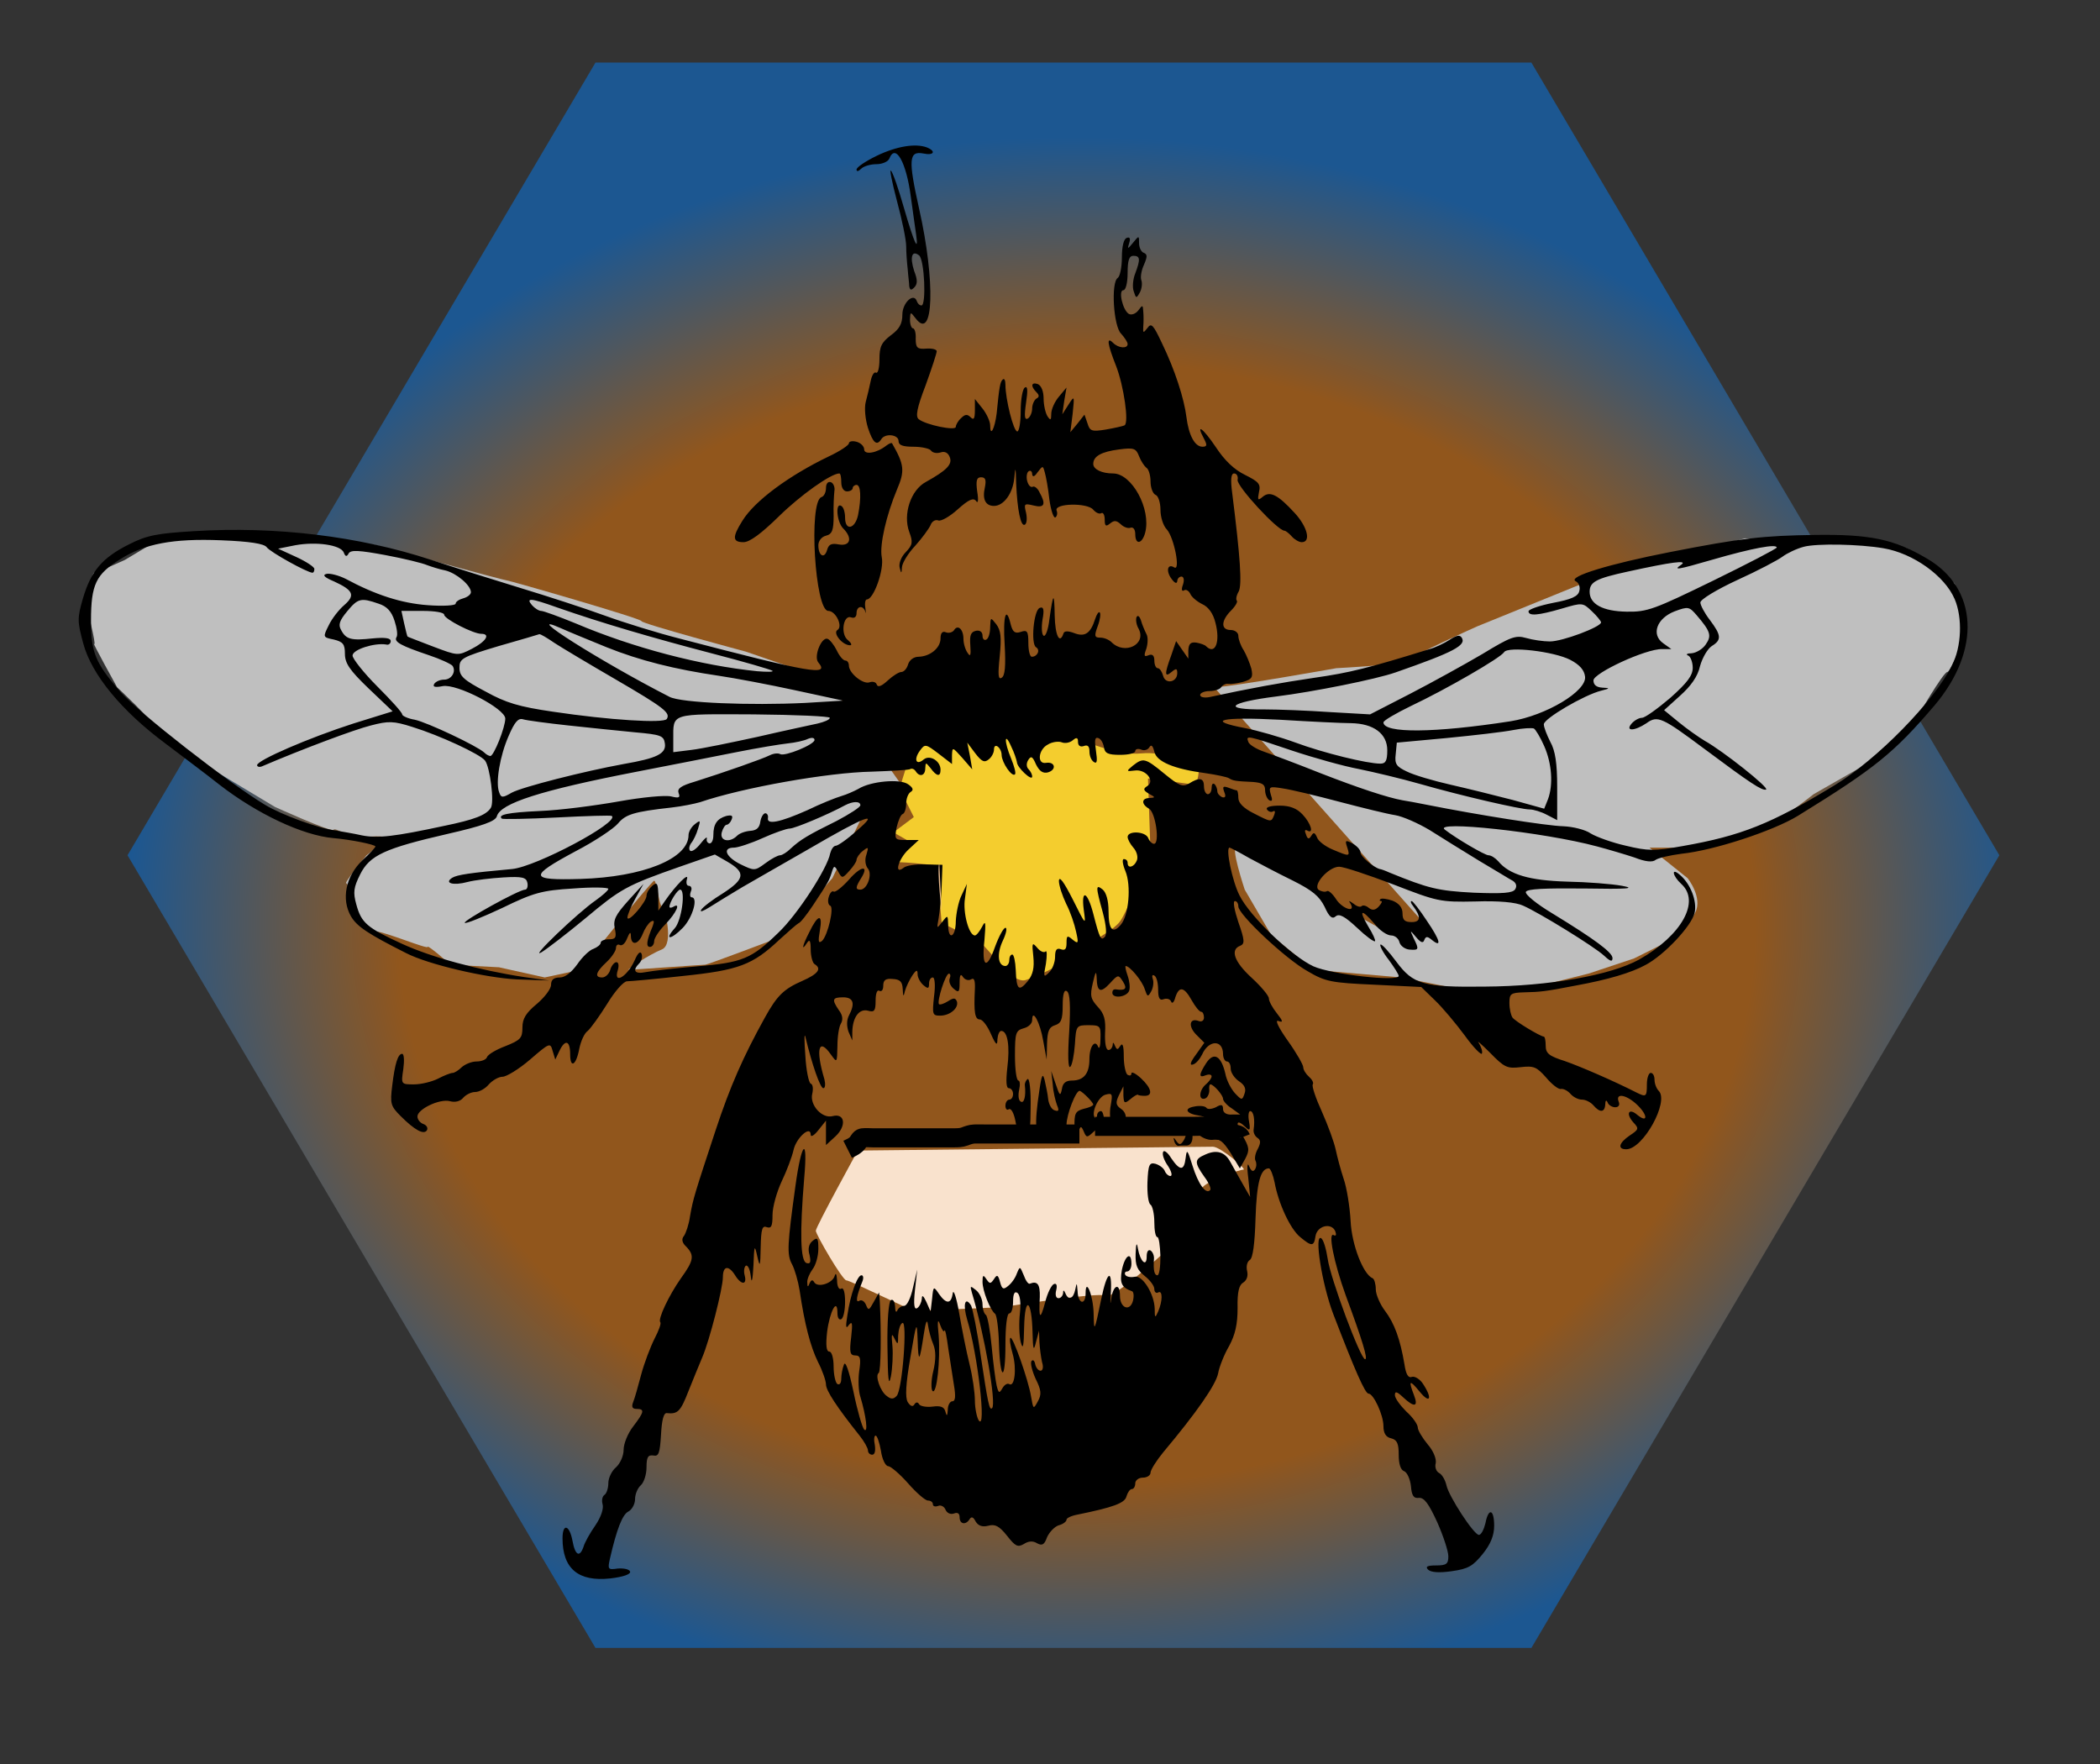 <?xml version="1.0" encoding="UTF-8"?>
<!DOCTYPE svg  PUBLIC '-//W3C//DTD SVG 1.1//EN'  'http://www.w3.org/Graphics/SVG/1.1/DTD/svg11.dtd'>
<svg width="550" height="462" xmlns="http://www.w3.org/2000/svg" xmlns:svg="http://www.w3.org/2000/svg" preserveAspectRatio="xMidYMid meet">
 <rect width="100%" height="100%" fill="#333333" stroke="none"/>
 <title>bee</title>
 <defs>
  <radialGradient id="svg_19" spreadMethod="pad" cx="0.507" cy="0.543">
   <stop stop-color="#ff7f00" offset="0.714"/>
   <stop stop-color="#0080ff" offset="1"/>
  </radialGradient>
 </defs>
 <g display="inline">
  <title>Layer 1</title>
  <polygon stroke-width="5" points="523.64,223.994 401.079,431.599 155.958,431.599 33.397,223.994 155.958,16.388 401.079,16.388 523.64,223.994 " fill="url(#svg_19)" id="svg_16" fill-opacity="0.46"/>
  <path id="svg_11" d="m224.667,301.333c0,0 -11,20 -11,21c0,1 7,13 8,13c1,0 17,8 18,8c1,0 23,-1 23,-1c0,0 25,-4 27,-3c2,1 16,-12 16,-12c0,0 -2,-11 -1,-11c1,0 9,-3 10,-5c1,-2 10,-5 11,-5c1,0 -6,-6 -8,-6" stroke-width="5" fill="#f9e2cd"/>
  <path fill="#f4cd2e" stroke-width="5" stroke-dasharray="null" stroke-linejoin="null" stroke-linecap="null" d="m239.333,214c0,0 -5.333,4 -5.333,4c0,0 4.667,2.667 4.667,2.667c0,0 -4.667,6 -4.667,5.333c0,-0.667 11.333,0.667 11.333,0.667c0,0 1.333,16 1.333,15.333c0,-0.667 10.667,5.333 10.667,5.333c0,0 6.667,7.333 6.667,7.333c0,0 2.667,2.667 4.667,2c2,-0.667 8.667,-3.333 12.667,-6.667c4,-3.333 10,-6 12,-8.667c2,-2.667 8,-18 8,-18c0,0 -0.667,-18.667 -0.667,-19.333c0,-0.667 12.667,2 12.667,1.333c0,-0.667 2,-5.333 -1.333,-5.333c-3.333,0 -6,-3.333 -13.333,-2.667c-7.333,0.667 -17.333,-4.667 -19.333,-4.667c-2,0 -12,0 -12.667,0c-0.667,0 -16,-2.667 -18,-2.667c-2,0 -12,1.333 -10.667,4.667c1.333,3.333 -3.333,12 -2,12.667" id="svg_14"/>
  <path fill="#bfbfbf" stroke-width="2" stroke-dasharray="null" stroke-linejoin="null" stroke-linecap="null" d="m216.667,178c0,0 -21.333,-7.333 -21.333,-7.333c0,0 -27.333,-7.333 -27.333,-8c0,-0.667 -34.667,-10.667 -35.333,-10.667c-0.667,0 -34.667,-9.333 -34.667,-9.333c0,0 -29.333,-3.333 -29.333,-3.333c0,0 -26,1.333 -26,1.333c0,0 -10,6 -10,6c0,0 -7.333,3.333 -8,3.333c-0.667,0 -2,8.667 -2,8.667c0,0 2.667,10.667 2,10c-0.667,-0.667 6,11.333 6,11.333c0,0 10,9.333 9.333,10c-0.667,0.667 15.333,11.333 15.333,11.333c0,0 16.667,10 16.667,10c0,0 14.667,6.667 15.333,6c0.667,-0.667 4,2 6,2c2,0 6.667,-0.667 7.333,0c0.667,0.667 -4.667,4.667 -4.667,4.667c0,0 -6,7.333 -5.333,7.333c0.667,0 2.667,6.667 2,6.667c-0.667,0 4,6 6,6c2,0 13.333,4.667 13.333,4c0,-0.667 6,4.667 6,4.667c0,0 12.667,0.667 12.667,0.667c0,0 12,2.667 12,2.667c0,0 9.333,-2 9.333,-2c0,0 18.667,-23.333 19.333,-23.333c0.667,0 1.333,6.667 2,6.667c0.667,0 3.333,10 0,11.333c-3.333,1.333 -9.333,5.333 -8.667,5.333c0.667,0 19.333,-1.333 20,-1.333c0.667,0 20,-7.333 20,-7.333c0,0 13.333,-15.333 13.333,-15.333c0,0 9.333,-19.333 9.333,-19.333c0,0 10,-3.333 10,-3.333c0,0 -20.667,-29.333 -20.667,-29.333l0,-0z" id="svg_10"/>
  <path fill="#bfbfbf" stroke-width="2" stroke-dasharray="null" stroke-linejoin="null" stroke-linecap="null" d="m318,180c4,0 32,-5 32,-5c0,0 19,-1 19,-2c0,-1 18,-9 18,-9c0,0 32,-13 32,-13c0,0 38,-10 38,-10c0,0 29,1 29,1c0,0 14,1 14,2c0,1 12,8 12,9c0,1 3,12 3,12c0,0 -4,11 -5,11c-1,0 -8,12 -8,12c0,0 -13,12 -13,12c0,0 -14,8 -14,8c0,0 -14,11 -15,10c-1,-1 -18,4 -18,4c0,0 -10,0 -10,0c0,0 10,8 10,8c0,0 4,5 2,9c-2,4 -6,7 -6,7c0,0 -10,5 -10,5c0,0 -12,4 -12,4c0,0 -16,4 -16,4c0,0 -18,0 -18,0c0,0 -15,-3 -15,-3c0,0 -23,-2 -23,-2c0,0 -11,-9 -11,-9c0,0 -7,-12 -7,-12c0,0 -4,-12 -2,-11c2,1 21,12 21,12c0,0 18,10 18,10c0,0 11,-1 11,-1" id="svg_9"/>
  <g id="svg_1" fill="#000000" transform="translate(0,462) scale(0.1,-0.1) ">
   <path id="svg_2" d="m2296.333,4212c-29,-14 -53,-30 -53,-36c0,-6 5,-5 12,2c7,7 25,12 40,12c16,0 31,7 34,15c16,40 44,-9 56,-99c5,-39 12,-84 14,-100c7,-50 -5,-23 -32,70c-14,49 -29,93 -34,97c-4,5 3,-31 16,-80c13,-48 24,-101 24,-118c0,-16 2,-43 4,-60c1,-16 4,-37 4,-45c2,-10 5,-11 13,-3c9,9 9,20 0,43c-12,37 -6,56 13,41c14,-12 19,-131 6,-131c-5,0 -10,5 -12,11c-8,24 -38,-4 -38,-35c0,-24 -8,-38 -30,-54c-25,-19 -30,-30 -30,-63c0,-22 -4,-38 -9,-35c-5,3 -11,-7 -14,-22c-3,-15 -9,-40 -13,-55c-4,-16 -1,-46 6,-68c13,-39 23,-48 35,-29c10,16 45,12 45,-5c0,-11 11,-15 39,-15c22,0 43,-5 46,-10c4,-6 15,-8 25,-5c11,4 20,-1 24,-12c8,-19 -8,-35 -62,-65c-40,-21 -61,-85 -44,-131c10,-27 9,-34 -9,-53c-12,-12 -19,-30 -16,-41c4,-16 5,-16 6,2c1,11 16,36 35,56c18,20 36,45 40,54c3,9 12,15 20,12c7,-3 30,10 51,29c29,26 41,31 48,22c5,-8 7,1 3,25c-4,29 -1,37 10,37c12,0 14,-7 10,-27c-7,-31 2,-48 24,-48c25,0 49,32 53,72c3,33 4,31 5,-13c3,-69 12,-115 23,-108c5,3 6,17 3,31c-6,24 -5,25 20,19c28,-7 33,3 15,35c-5,11 -14,17 -18,14c-5,-2 -11,4 -14,15c-3,11 -1,23 4,26c5,3 9,-1 9,-8c1,-8 6,-7 14,5c14,18 14,18 19,0c3,-10 9,-42 12,-71c4,-28 11,-50 16,-47c4,3 6,11 3,18c-7,19 81,21 96,2c7,-8 16,-12 21,-9c5,3 9,-5 9,-17c0,-17 3,-19 14,-10c11,9 17,8 28,-2c7,-7 19,-12 26,-9c7,2 12,-5 12,-17c0,-29 18,-26 26,4c16,62 -35,155 -84,155c-30,0 -52,11 -52,25c0,20 21,32 68,38c38,5 44,3 52,-18c5,-13 14,-26 19,-30c6,-3 11,-20 11,-36c0,-16 6,-32 13,-35c7,-2 13,-20 13,-39c0,-19 7,-42 17,-52c19,-22 36,-110 19,-99c-18,11 -22,-10 -7,-30c8,-11 14,-14 15,-6c0,6 5,12 11,12c6,0 8,-9 4,-21c-5,-13 -3,-19 3,-15c5,3 12,-1 16,-9c3,-8 17,-20 31,-27c16,-7 29,-24 35,-49c13,-49 0,-85 -24,-62c-3,4 -15,8 -26,10c-15,2 -20,-3 -21,-20l0,-22l-16,23l-16,23l-13,-38c-18,-49 -17,-58 1,-43c12,10 15,10 15,-3c0,-24 -31,-30 -37,-7c-3,11 -9,20 -14,20c-5,0 -9,9 -9,20c0,13 -5,18 -15,14c-12,-5 -13,-2 -6,17c4,13 5,31 0,39c-4,8 -11,24 -14,35c-4,12 -9,15 -12,8c-2,-7 0,-20 6,-30c21,-41 -37,-69 -71,-35c-7,7 -20,12 -29,12c-16,0 -17,4 -7,31c6,16 8,32 5,35c-3,3 -8,-5 -12,-17c-12,-38 -27,-48 -55,-37c-16,6 -26,6 -28,-1c-10,-30 -22,-5 -23,47c-1,63 -4,61 -14,-11c-3,-26 -10,-45 -15,-42c-5,3 -6,22 -3,42c5,26 3,35 -7,31c-16,-5 -24,-94 -10,-103c12,-7 4,-25 -11,-25c-5,0 -9,16 -9,36c0,31 -3,35 -20,29c-15,-5 -21,0 -26,19c-12,51 -21,25 -16,-53c3,-55 1,-81 -8,-86c-9,-6 -10,8 -5,56c5,50 3,68 -9,84c-15,19 -15,19 -16,-7c0,-15 -4,-30 -10,-33c-5,-3 -10,1 -10,10c0,10 -7,15 -17,13c-14,-3 -17,-12 -15,-38c2,-27 0,-31 -7,-20c-6,8 -11,25 -11,37c0,25 -15,39 -25,22c-4,-5 -13,-8 -21,-5c-9,4 -14,-2 -14,-16c0,-25 -27,-47 -57,-48c-13,0 -24,-8 -28,-20c-3,-11 -11,-20 -18,-20c-6,0 -22,-10 -35,-22c-16,-15 -26,-19 -29,-11c-2,7 -11,9 -19,6c-17,-6 -54,24 -54,44c0,7 -4,13 -9,13c-6,0 -16,12 -23,27c-7,14 -18,28 -24,30c-16,5 -37,-47 -24,-62c30,-36 -17,-28 -365,63c-55,14 -143,41 -195,60c-52,19 -151,51 -220,72c-69,21 -174,54 -235,74c-189,62 -406,88 -619,75c-99,-6 -125,-11 -172,-35c-70,-35 -99,-70 -120,-141c-15,-52 -15,-60 1,-119c22,-81 100,-176 216,-262c46,-35 109,-82 139,-106c99,-77 219,-134 300,-141c46,-4 110,-17 110,-22c0,-2 -15,-19 -34,-36c-44,-42 -56,-102 -30,-147c16,-27 45,-46 144,-96c58,-30 209,-65 290,-69l85,-3l-65,9c-119,18 -244,52 -320,87c-92,42 -107,55 -120,103c-9,32 -7,45 10,79c25,50 64,68 229,106c92,21 125,33 129,46c9,34 114,68 367,117c88,17 205,40 260,51c55,11 116,21 135,23c19,2 43,7 53,12c10,4 17,3 17,-3c0,-12 -78,-44 -90,-37c-5,3 -17,2 -27,-3c-20,-10 -120,-45 -196,-69c-37,-11 -47,-18 -43,-30c5,-12 1,-14 -19,-9c-15,4 -77,-2 -138,-13c-62,-11 -154,-23 -206,-25c-86,-4 -111,-10 -100,-20c2,-2 67,-1 144,3c77,4 142,6 144,4c22,-16 -198,-133 -261,-139c-110,-10 -144,-15 -157,-23c-22,-14 3,-21 40,-11c19,5 61,10 94,12c50,3 60,0 63,-14c2,-10 -1,-18 -6,-18c-16,0 -164,-82 -158,-87c2,-3 47,15 98,39c82,40 104,46 186,51c50,4 92,3 92,-1c0,-4 -15,-17 -33,-30c-48,-33 -177,-157 -142,-136c16,10 68,50 115,89c92,77 107,86 247,135l92,32l33,-19c48,-28 46,-45 -11,-82c-28,-17 -54,-37 -58,-44c-4,-7 6,-3 22,7c17,11 55,34 85,52c30,17 109,63 176,101c149,87 188,101 124,47c-24,-22 -49,-39 -54,-39c-6,0 -12,-9 -15,-20c-7,-39 -86,-161 -136,-208c-70,-68 -93,-78 -214,-88c-58,-5 -118,-12 -133,-15c-29,-6 -36,4 -17,23c6,6 9,17 6,25c-3,8 -10,2 -18,-17c-20,-44 -57,-65 -44,-25c3,11 2,20 -4,20c-5,0 -13,-9 -16,-20c-3,-11 -13,-20 -21,-20c-21,0 -17,14 11,40c14,13 25,30 25,37c0,8 5,11 10,8c6,-3 14,4 19,17c7,17 10,19 10,6c1,-26 20,-22 31,6c5,13 14,27 21,32c9,5 10,2 5,-12c-16,-38 -18,-54 -7,-54c6,0 11,7 11,15c0,8 13,28 30,45c28,29 41,58 20,45c-5,-3 -10,-3 -10,0c0,12 21,45 28,45c15,0 4,-81 -14,-101c-29,-32 -10,-31 21,1c26,27 41,80 23,80c-4,0 -5,7 -2,15c4,8 1,15 -5,15c-6,0 -8,8 -5,18c6,19 -29,-16 -58,-58l-17,-25l0,39c-1,33 -3,37 -16,26c-8,-7 -15,-18 -15,-26c0,-16 -49,-73 -50,-57c0,6 9,29 21,50l21,38l-40,-44c-33,-37 -40,-50 -35,-73c5,-24 2,-28 -16,-28c-11,0 -21,-4 -21,-9c0,-5 -9,-12 -19,-16c-10,-3 -29,-21 -42,-40c-16,-22 -32,-35 -46,-35c-16,0 -23,-6 -23,-19c0,-11 -17,-33 -37,-50c-29,-24 -38,-39 -38,-62c0,-28 -5,-33 -45,-49c-24,-9 -46,-22 -48,-29c-2,-6 -14,-11 -27,-11c-13,0 -30,-7 -39,-15c-8,-8 -19,-15 -24,-15c-5,0 -23,-7 -38,-15c-16,-8 -44,-15 -63,-15c-34,0 -34,0 -28,40c3,22 2,40 -3,40c-11,0 -19,-25 -26,-83c-6,-48 -4,-54 22,-80c37,-37 61,-50 69,-37c3,6 -1,13 -9,16c-9,3 -16,12 -16,20c0,19 58,47 85,40c14,-4 28,0 35,9c7,8 21,15 31,15c11,0 27,9 36,20c10,11 26,20 36,20c10,0 43,20 72,45c51,44 53,45 59,23l7,-23l11,23c15,31 28,27 28,-9c0,-39 16,-29 24,15c4,19 13,40 22,46c8,7 31,39 51,71c20,33 43,59 52,59c9,0 75,6 147,14c145,15 182,29 251,94c24,22 47,42 51,44c5,1 22,23 38,47c41,62 42,64 49,86c6,19 7,19 17,2c10,-18 11,-18 29,2c10,11 19,24 19,29c0,5 7,16 16,23c15,12 16,11 10,-9c-5,-13 -3,-29 4,-37c12,-15 -2,-55 -20,-55c-13,0 -13,6 2,30c22,35 0,33 -32,-4c-18,-20 -36,-34 -40,-31c-4,3 -10,-4 -13,-15c-3,-10 -1,-20 4,-22c11,-4 -6,-77 -21,-92c-10,-8 -11,-2 -6,27c8,45 -5,43 -28,-5c-18,-35 -21,-51 -6,-28c7,11 10,7 10,-17c0,-17 5,-35 10,-38c20,-12 9,-26 -32,-44c-48,-21 -66,-38 -98,-96c-57,-103 -91,-180 -129,-295c-55,-167 -59,-179 -67,-225c-3,-22 -11,-45 -16,-52c-7,-8 -5,-18 6,-28c22,-23 20,-36 -14,-83c-31,-44 -61,-107 -54,-115c3,-3 -4,-22 -15,-43c-11,-22 -27,-64 -35,-94c-8,-30 -17,-63 -21,-72c-5,-13 -2,-18 9,-18c22,0 20,-8 -9,-46c-14,-18 -25,-45 -25,-61c0,-16 -9,-36 -20,-46c-11,-9 -20,-28 -20,-41c0,-14 -5,-28 -10,-31c-6,-4 -8,-15 -5,-25c3,-11 -4,-33 -19,-55c-14,-20 -28,-45 -31,-56c-10,-29 -22,-23 -29,16c-8,42 -26,46 -26,6c0,-80 42,-114 125,-105c34,4 54,11 52,18c-2,6 -16,9 -32,8c-26,-4 -27,-2 -21,25c18,79 33,116 48,124c10,5 18,20 18,33c0,13 7,29 15,36c8,7 15,28 15,47c0,27 4,33 18,31c14,-3 17,6 20,55c2,38 7,57 15,56c29,-3 36,4 57,58c13,32 29,72 36,88c19,44 54,181 54,210c0,30 15,32 32,5c16,-26 32,-26 25,0c-3,11 -1,22 3,25c5,3 11,-9 13,-27c2,-22 5,-12 7,27c2,54 3,57 10,25c7,-31 8,-28 9,24c1,47 4,57 16,52c12,-4 15,3 15,32c0,21 11,60 24,88c13,27 27,64 31,82c7,32 45,66 45,40c0,-7 9,-2 20,12l20,25l0,-32l0,-32l25,23c29,27 25,61 -7,53c-28,-8 -61,29 -54,58c3,13 2,25 -4,27c-5,2 -12,35 -14,73c-3,39 -3,61 0,50c17,-72 39,-135 47,-135c5,0 6,10 3,23c-24,80 -15,111 17,65c16,-22 16,-22 17,22c0,25 4,51 9,59c6,10 5,22 -5,35c-19,28 -18,34 11,34c27,0 32,-16 15,-48c-6,-12 -6,-27 -1,-42l10,-23l0,23c1,38 18,61 41,55c17,-5 20,0 20,26c0,19 4,30 10,26c6,-3 10,3 10,13c0,15 6,20 25,18c19,-1 25,-7 26,-26c1,-21 2,-22 6,-5c3,11 12,29 19,40c11,16 14,16 14,3c0,-8 7,-21 15,-28c12,-10 15,-10 15,4c0,9 4,16 10,16c5,0 7,-21 3,-50c-5,-47 -4,-50 16,-50c26,0 49,20 44,37c-4,10 -9,10 -23,1c-11,-7 -21,-10 -24,-8c-6,7 17,80 26,80c4,0 5,-6 2,-13c-3,-8 2,-20 11,-27c13,-11 15,-8 15,16c0,21 3,25 9,15c5,-7 14,-10 21,-6c8,5 11,-2 10,-26c-3,-60 0,-79 13,-79c7,0 20,-17 29,-38c13,-29 17,-32 17,-14c1,12 5,22 10,22c17,0 23,-40 16,-96c-4,-36 -3,-54 4,-54c6,0 11,-7 11,-15c0,-8 -4,-15 -10,-15c-5,0 -10,-7 -10,-16c0,-8 4,-13 9,-9c6,3 13,-10 17,-30c5,-28 9,-33 19,-25c10,8 14,7 17,-6c1,-9 4,20 4,64c1,46 -3,79 -8,76c-4,-3 -8,-11 -7,-17c3,-28 -2,-48 -11,-42c-6,3 -7,17 -4,31c3,13 2,24 -2,24c-5,0 -9,29 -9,65c0,60 2,66 23,72c12,3 22,12 22,21c0,33 21,-6 29,-54l9,-49l1,42c1,32 5,43 21,48c16,5 20,15 20,51c0,31 4,43 11,38c8,-5 10,-37 6,-107c-4,-60 -3,-97 3,-91c5,5 10,32 12,59c3,49 4,50 36,50c30,0 32,-2 31,-35c0,-19 -3,-29 -6,-22c-8,21 -23,2 -23,-32c0,-38 -15,-56 -46,-56c-16,0 -24,-7 -26,-22c-4,-20 -6,-18 -16,12l-12,35l4,-35c1,-19 7,-43 11,-54c6,-14 5,-18 -6,-14c-8,2 -15,15 -17,29c-1,13 -6,35 -9,49c-5,21 -8,16 -14,-25c-14,-93 -11,-122 11,-128c15,-4 20,0 20,14c0,10 5,19 10,19c6,0 10,-4 10,-10c0,-5 5,-10 10,-10c6,0 10,11 10,24c0,27 25,92 35,89c8,-3 35,-30 35,-36c0,-3 -11,-8 -25,-11c-22,-6 -25,-12 -24,-49c1,-35 2,-38 9,-17c6,22 8,23 15,7c7,-17 9,-17 25,-2c17,15 19,15 23,-2c3,-10 5,-1 6,20c0,20 -3,37 -9,37c-5,0 -10,-5 -10,-12c0,-6 -2,-9 -5,-6c-12,12 8,56 27,61c18,5 19,2 14,-27c-4,-18 -2,-44 3,-57l10,-24l0,23c1,13 5,21 10,17c18,-11 23,17 5,30c-15,10 -16,17 -7,36l12,24l0,-24c1,-21 3,-22 18,-10c9,8 18,13 20,12c1,-2 10,-3 18,-3c22,0 18,20 -10,46c-14,13 -25,18 -25,13c0,-6 -4,-7 -10,-4c-5,3 -10,25 -10,48c0,28 -3,37 -9,28c-7,-11 -9,-11 -14,0c-4,10 -6,10 -6,2c-1,-7 -6,-13 -11,-13c-7,0 -10,19 -9,45c2,34 -2,50 -19,68c-19,21 -21,29 -13,63c7,30 9,33 10,13c1,-37 10,-41 35,-14c21,23 22,23 34,4c12,-19 6,-24 -20,-20c-5,0 -8,-3 -8,-9c0,-16 37,-12 44,5c3,8 1,26 -4,40c-5,14 -7,25 -5,25c11,0 44,-40 50,-61c7,-20 8,-21 17,-5c5,9 7,24 4,32c-3,9 -1,12 4,9c6,-3 10,-20 10,-37c0,-22 4,-29 14,-25c8,3 17,1 20,-6c2,-7 8,-2 11,11c10,30 23,28 43,-8c9,-16 20,-30 25,-30c4,0 7,-7 7,-15c0,-8 -6,-12 -14,-9c-24,9 -28,-14 -6,-36l21,-21l-22,-31c-15,-20 -17,-29 -8,-26c8,2 18,14 24,26c17,39 55,40 55,1c0,-10 5,-19 10,-19c6,0 10,-8 10,-19c0,-10 10,-25 22,-33c15,-10 19,-20 14,-33c-6,-17 -7,-17 -25,2c-10,11 -22,34 -25,51c-11,47 -30,58 -50,28c-20,-31 -20,-40 -1,-32c8,3 15,2 15,-3c0,-5 -7,-14 -15,-21c-18,-15 -20,-43 -2,-37c6,2 11,12 11,21c-1,9 0,16 3,16c8,0 33,-28 33,-38c0,-5 10,-17 23,-25l22,-16l-22,0c-14,-1 -23,5 -23,14c0,12 -4,14 -19,5c-11,-5 -22,-6 -25,-1c-3,4 -17,6 -31,3c-29,-5 -22,-19 13,-24c26,-4 30,-23 4,-24c-37,-2 -45,-4 -39,-10c3,-4 1,-16 -4,-27c-9,-16 -13,-17 -21,-6c-7,11 -9,11 -6,1c2,-8 7,-13 11,-13c4,1 14,1 22,1c9,0 15,9 15,22c0,20 1,20 18,5c10,-9 27,-14 37,-12c15,4 26,-5 45,-35l24,-40l14,25c12,23 11,30 -7,61c-20,34 -16,45 8,22c11,-11 13,-8 9,15c-3,15 -1,27 3,27c9,0 13,-22 9,-49c-1,-8 4,-17 10,-21c9,-6 9,-13 1,-29c-7,-12 -9,-26 -6,-31c3,-6 3,-15 -1,-22c-5,-8 -10,-6 -16,8c-4,11 -6,-1 -2,-31l5,-50l-20,35c-11,19 -25,45 -32,57c-14,26 -36,33 -66,19c-28,-12 -29,-20 -2,-58c12,-16 19,-32 15,-35c-11,-12 -31,16 -46,64c-13,42 -15,45 -18,20c-4,-34 -15,-34 -38,0c-9,15 -19,22 -21,16c-3,-7 3,-23 13,-37c9,-14 12,-26 6,-26c-5,0 -12,6 -15,14c-3,7 -14,15 -24,18c-16,4 -19,-2 -21,-48c-1,-29 2,-55 8,-59c5,-3 10,-24 10,-46c0,-21 3,-39 8,-39c4,0 7,-23 8,-50c0,-28 -3,-50 -8,-50c-8,0 -11,14 -9,42c1,9 -3,19 -9,23c-6,3 -10,-3 -10,-16c0,-29 -17,-13 -23,21c-3,18 -5,14 -6,-14c-1,-30 4,-42 24,-58c14,-11 25,-26 25,-34c0,-8 5,-12 10,-9c12,7 12,-22 0,-50c-8,-18 -9,-17 -9,7c-1,40 -33,90 -53,84c-10,-2 -21,0 -24,5c-3,5 0,9 5,9c6,0 11,9 11,20c0,34 -17,22 -25,-16c-6,-35 -1,-46 27,-56c4,-2 5,-13 2,-25c-8,-29 -34,-19 -34,13c0,36 -18,29 -23,-8c-2,-18 -3,-12 -1,15c4,67 -10,58 -25,-15c-18,-87 -19,-89 -20,-38c-1,47 -21,96 -21,53c0,-33 -20,-28 -21,5c-2,23 -2,24 -6,5c-5,-25 -18,-30 -26,-10c-4,9 -6,9 -6,0c-1,-7 -6,-13 -12,-13c-7,0 -9,9 -6,21c3,12 1,19 -6,16c-6,-2 -17,-23 -23,-48c-13,-48 -17,-44 -14,14c1,33 -6,43 -26,35c-4,-2 -11,8 -16,22c-10,24 -10,24 -18,5c-4,-12 -14,-26 -23,-33c-12,-10 -16,-9 -21,10c-5,19 -8,21 -16,8c-9,-13 -11,-13 -20,0c-8,12 -10,11 -10,-7c0,-24 20,-74 33,-84c4,-3 9,-38 10,-77c3,-99 17,-103 17,-4c0,48 4,82 10,82c6,0 10,14 10,31c0,20 4,28 11,23c7,-4 10,-25 7,-53c-3,-25 -2,-59 2,-76c6,-22 8,-12 9,40c2,84 20,71 22,-15c1,-46 3,-50 9,-25l8,30l1,-30c1,-16 4,-40 7,-53c4,-12 2,-22 -4,-22c-6,0 -12,8 -14,17c-2,10 -6,13 -10,8c-3,-6 2,-26 11,-46c15,-30 16,-41 6,-59c-12,-22 -12,-21 -18,13c-7,43 -48,159 -54,153c-3,-2 0,-21 6,-42c11,-39 5,-88 -9,-79c-5,3 -13,-2 -18,-11c-8,-14 -10,-13 -15,7c-3,13 -9,59 -13,102c-4,43 -11,80 -15,83c-5,3 -9,16 -9,28c0,13 -8,30 -17,37c-15,12 -16,12 -11,-6c33,-109 65,-292 53,-303c-7,-7 -11,13 -30,139c-9,64 -21,122 -25,130c-16,25 -22,2 -10,-38c27,-88 51,-293 30,-263c-5,8 -10,32 -10,52c0,20 -6,63 -14,95c-8,32 -20,92 -27,133c-7,41 -15,65 -17,53c-4,-29 -17,-29 -36,-2c-14,21 -15,21 -18,-12l-4,-34l-11,25c-8,17 -12,20 -12,8c-1,-9 -6,-20 -12,-24c-8,-5 -10,9 -6,47l6,54l-11,-47c-6,-28 -16,-48 -23,-48c-7,0 -16,-6 -18,-12c-3,-7 -6,-3 -6,10c-1,13 -5,20 -11,17c-6,-4 -10,-55 -9,-123c1,-84 3,-106 9,-77c4,21 6,57 4,80c-3,30 -2,35 5,20c9,-18 10,-18 10,7c1,15 5,30 11,33c14,9 0,-177 -15,-191c-8,-9 -15,-9 -26,0c-17,12 -31,54 -21,60c6,4 7,109 3,186l-2,25l-14,-25c-12,-22 -14,-23 -20,-8c-4,10 -12,15 -18,11c-10,-6 -7,13 8,50c4,9 3,17 -2,17c-11,0 -29,-50 -37,-105c-5,-31 -4,-37 4,-25c9,11 10,4 6,-32c-5,-40 -3,-48 11,-48c13,0 15,-8 10,-41c-3,-22 -2,-53 3,-67c15,-50 21,-97 10,-86c-5,5 -18,50 -28,99c-12,56 -21,82 -25,71c-4,-10 -7,-27 -7,-37c0,-11 -4,-17 -10,-14c-5,3 -10,24 -10,46c0,22 -5,39 -11,39c-8,0 -10,16 -6,52c7,54 27,91 27,49c0,-12 4,-19 10,-16c6,3 10,24 10,46c0,24 -4,38 -10,34c-6,-4 -11,6 -11,22c-1,15 -3,21 -6,12c-5,-20 -45,-33 -54,-17c-4,7 -8,6 -12,-3c-4,-11 -6,-10 -6,2c-1,8 6,24 14,35c8,10 15,34 15,53c0,28 -2,32 -15,21c-10,-8 -13,-21 -8,-37c4,-19 2,-24 -8,-21c-16,5 -18,78 -6,223c10,111 -7,96 -23,-21c-21,-152 -23,-180 -9,-205c7,-13 16,-44 20,-69c13,-88 28,-146 48,-187c12,-23 21,-50 21,-59c0,-16 29,-60 88,-134c12,-15 22,-33 22,-39c0,-6 5,-11 11,-11c7,0 9,10 7,25c-3,14 -2,25 2,25c4,0 10,-18 14,-40c3,-22 12,-40 19,-40c6,0 30,-20 52,-45c22,-25 45,-45 52,-45c7,0 13,-4 13,-10c0,-5 6,-7 14,-4c7,3 16,-2 19,-10c4,-9 13,-13 22,-10c10,4 15,0 15,-10c0,-18 16,-21 26,-5c5,8 10,6 16,-6c7,-11 17,-15 33,-11c18,5 29,-1 49,-26c22,-28 28,-31 44,-22c12,8 24,9 35,2c13,-7 19,-4 26,16c6,13 19,27 30,31c12,3 21,10 21,15c0,4 12,10 28,13c93,19 125,30 129,48c3,10 9,19 14,19c5,0 9,7 9,15c0,8 9,15 20,15c11,0 20,6 20,13c0,7 15,31 33,53c88,105 138,177 144,207c3,17 16,50 29,72c16,30 22,57 22,99c-1,43 4,61 15,67c9,6 13,17 10,30c-3,12 0,25 7,29c8,5 13,42 15,109c3,94 13,131 35,131c4,0 11,-17 15,-37c10,-55 41,-122 67,-143c30,-25 36,-25 40,2c4,28 42,37 52,13c3,-9 2,-13 -4,-10c-16,10 0,-71 31,-157c44,-119 59,-168 51,-168c-12,0 -91,212 -98,263c-4,26 -11,50 -17,54c-19,12 2,-120 31,-197c58,-151 84,-210 93,-210c13,0 39,-56 39,-85c0,-18 6,-29 20,-32c16,-4 20,-14 20,-43c0,-24 5,-40 14,-43c8,-3 16,-21 18,-39c2,-25 7,-33 21,-31c14,1 26,-16 48,-64c16,-36 29,-76 29,-89c0,-20 -5,-24 -32,-24c-23,0 -29,-3 -21,-11c7,-7 29,-9 62,-4c43,6 55,13 81,45c21,26 30,49 30,74c0,44 -15,48 -23,6c-4,-16 -11,-30 -17,-30c-13,0 -79,101 -85,130c-3,13 -11,28 -19,32c-8,4 -12,16 -9,26c2,11 -6,32 -21,49c-14,17 -26,37 -26,44c0,8 -13,27 -30,42c-16,16 -30,35 -30,43c0,11 5,10 22,-6c29,-27 40,-25 28,6c-15,39 -12,42 15,9c27,-33 34,-18 9,20c-8,13 -22,21 -29,19c-10,-4 -16,6 -20,33c-11,65 -26,107 -51,140c-13,17 -24,43 -24,56c0,14 -4,27 -8,29c-25,10 -55,88 -58,150c-2,37 -10,87 -18,110c-8,24 -17,58 -21,77c-4,19 -20,63 -36,99c-16,35 -27,67 -24,72c3,4 -2,13 -10,20c-8,7 -15,18 -15,25c0,6 -18,38 -41,70c-24,34 -34,55 -24,51c13,-5 12,0 -4,20c-12,15 -21,32 -21,39c0,7 -20,31 -45,54c-46,42 -57,74 -30,84c12,5 12,14 -5,62c-10,30 -15,55 -9,55c5,0 9,-6 9,-14c0,-21 123,-137 182,-170c46,-27 61,-30 174,-35l123,-6l36,-35c20,-19 55,-61 78,-92c23,-32 44,-53 45,-47c2,5 -2,17 -8,27c-7,9 6,-2 29,-25c38,-39 45,-42 80,-38c35,4 42,1 67,-27c15,-18 33,-32 39,-30c7,1 18,-5 25,-13c7,-8 20,-15 30,-15c10,0 23,-7 30,-15c17,-20 30,-19 31,3c0,10 3,12 6,5c2,-7 12,-13 20,-13c9,0 13,6 9,15c-9,24 22,18 51,-11c26,-26 25,-46 -2,-24c-22,19 -31,4 -11,-19c16,-17 15,-19 -9,-35c-28,-19 -33,-36 -9,-36c44,0 113,125 85,153c-6,6 -11,19 -11,29c0,10 -4,18 -10,18c-5,0 -10,-13 -10,-30c0,-33 -2,-34 -28,-21c-57,29 -144,67 -187,82c-41,13 -50,20 -50,40c0,13 -2,24 -5,24c-10,1 -75,40 -82,50c-4,6 -8,22 -8,38c0,24 3,27 38,28c43,1 55,2 137,18c82,15 144,33 182,54c49,26 120,102 128,136c7,31 -11,77 -39,100c-23,20 -19,-3 4,-24c51,-46 1,-135 -110,-198c-74,-41 -235,-70 -405,-71c-161,-2 -187,6 -231,65c-20,27 -39,48 -42,45c-2,-3 7,-21 22,-40c14,-19 26,-38 26,-42c0,-16 -176,4 -223,25c-57,26 -167,131 -194,186c-19,37 -37,125 -26,125c2,0 25,-12 51,-27c26,-14 77,-41 114,-59c52,-26 70,-41 84,-69c12,-27 20,-33 29,-25c9,8 24,0 56,-30c23,-22 45,-38 47,-35c2,2 -6,20 -18,39c-26,44 -18,47 17,6c13,-17 33,-30 43,-30c10,0 20,-8 22,-18c3,-10 15,-18 26,-19c25,-2 26,0 11,30c-10,22 -10,22 7,2c12,-14 18,-16 21,-7c4,10 8,10 19,1c28,-23 23,-2 -12,49c-19,29 -37,52 -40,52c-4,0 -2,-6 3,-12c22,-29 21,-43 -3,-43c-18,0 -24,5 -24,23c0,15 -9,26 -26,33c-15,5 -29,7 -32,4c-3,-3 -2,-5 2,-5c4,0 1,-6 -6,-14c-9,-10 -17,-11 -26,-4c-7,6 -15,8 -19,5c-3,-4 -13,-1 -21,6c-13,9 -14,9 -8,0c14,-25 -22,-13 -38,12c-9,14 -20,24 -24,21c-5,-3 -14,-1 -21,3c-18,12 25,61 53,61c12,0 75,-21 141,-46c116,-45 123,-47 216,-45c61,2 106,-2 125,-11c43,-19 186,-107 212,-131c16,-15 22,-17 22,-6c-1,15 -45,48 -158,117c-40,24 -71,49 -69,56c3,8 48,10 153,9c113,-2 137,0 99,7c-27,5 -92,10 -145,11c-97,3 -150,18 -179,53c-8,9 -19,16 -26,16c-9,0 -83,43 -114,67c-34,25 258,-6 399,-44c30,-8 74,-21 98,-29c28,-11 47,-13 55,-6c7,5 37,12 68,16c86,9 240,60 304,99c203,125 252,165 358,289c123,145 115,308 -21,386c-85,50 -148,63 -292,61c-136,-2 -191,-8 -380,-45c-158,-31 -267,-64 -247,-76c9,-4 13,-16 10,-26c-3,-14 -21,-22 -69,-31c-35,-7 -64,-17 -64,-22c0,-13 25,-11 87,7c54,16 55,16 79,-7c13,-12 24,-26 24,-29c0,-12 -101,-50 -134,-50c-17,0 -45,4 -62,9c-28,8 -41,3 -115,-42c-46,-27 -131,-74 -189,-104l-105,-54l-105,6c-58,4 -135,7 -172,7c-113,-1 -95,18 32,34c96,12 261,45 312,63c152,53 186,71 173,91c-5,8 -14,6 -32,-6c-14,-9 -37,-20 -52,-24c-161,-50 -210,-62 -301,-75c-89,-13 -171,-28 -277,-51c-13,-2 -23,0 -23,6c0,5 11,10 24,10c14,0 28,5 31,10c4,6 12,10 18,9c7,-1 24,1 39,5c24,7 27,12 22,35c-4,14 -13,36 -20,48c-8,12 -14,29 -14,38c0,8 -9,15 -20,15c-26,0 -26,24 1,51c11,11 18,23 15,26c-3,3 -1,14 5,24c9,18 4,90 -17,257c-5,37 -3,52 5,52c7,0 11,-8 9,-17c-2,-17 105,-133 123,-133c3,0 12,-7 19,-15c7,-8 19,-15 26,-15c25,0 15,40 -18,76c-44,48 -65,59 -84,43c-13,-11 -14,-9 -10,12c5,21 0,27 -36,45c-29,14 -54,38 -77,73c-33,49 -54,65 -31,22c9,-17 8,-21 -4,-21c-20,0 -36,30 -42,78c-6,48 -30,123 -64,193c-23,49 -28,54 -38,40c-11,-14 -12,-14 -11,4c1,11 1,29 0,39c-1,18 -2,18 -13,3c-7,-9 -18,-13 -25,-9c-16,10 -28,62 -14,62c6,0 11,19 11,45c0,33 4,45 15,45c18,0 19,-9 5,-46c-6,-15 -8,-36 -4,-47c6,-19 7,-19 16,-3c5,9 7,24 4,32c-3,8 0,26 7,41c9,21 9,27 -1,31c-6,2 -12,13 -12,25c0,20 0,21 -16,1c-14,-17 -15,-17 -10,-1c4,12 2,17 -6,14c-8,-2 -13,-22 -13,-51c0,-26 -5,-50 -11,-54c-18,-12 -11,-127 9,-146c9,-10 17,-22 17,-27c0,-13 -24,-11 -38,3c-18,18 -15,-3 8,-61c20,-52 34,-148 22,-155c-4,-2 -26,-7 -49,-11c-37,-6 -42,-4 -48,16l-8,23l-18,-23l-19,-23l6,48c5,48 5,49 -11,24l-16,-25l5,35l6,35l-20,-24c-11,-13 -20,-33 -20,-45c0,-17 -2,-18 -10,-6c-5,8 -10,29 -10,46c0,19 -6,34 -15,38c-17,6 -20,-5 -4,-21c8,-8 8,-13 0,-17c-6,-4 -11,-16 -11,-26c0,-10 -5,-22 -11,-26c-9,-5 -10,6 -5,41c5,33 4,45 -3,40c-6,-3 -11,-31 -11,-61c0,-30 -4,-54 -9,-54c-10,0 -31,85 -31,122c0,12 -3,18 -7,14c-7,-6 -9,-19 -16,-89c-5,-40 -17,-63 -17,-31c0,10 -9,30 -20,44l-20,25l0,-29c0,-23 -3,-27 -11,-19c-9,9 -15,8 -25,-2c-8,-7 -14,-18 -14,-23c0,-11 -78,5 -97,20c-9,7 -5,29 18,89c16,44 29,84 29,89c0,5 -12,8 -27,7c-24,-2 -28,2 -28,26c1,15 -3,27 -7,27c-4,0 -8,10 -8,23c1,21 1,21 15,3c47,-62 52,96 9,287c-29,130 -27,152 11,145c28,-6 34,6 9,16c-30,11 -79,3 -131,-22zm-1598,-1025c9,-13 107,-67 120,-67c3,0 5,4 5,10c0,5 -21,19 -47,31l-48,22l45,9c55,10 119,1 127,-19c4,-11 8,-12 13,-2c6,9 27,8 97,-5c48,-9 97,-21 108,-26c11,-4 32,-11 48,-14c29,-7 67,-39 67,-57c0,-6 -9,-13 -20,-16c-11,-3 -20,-9 -20,-14c0,-5 -33,-7 -73,-4c-69,5 -137,27 -215,69c-18,9 -41,15 -50,13c-12,-3 -6,-9 20,-20c50,-23 56,-36 26,-62c-13,-11 -32,-35 -40,-52c-16,-32 -16,-32 13,-38c24,-6 29,-12 29,-37c0,-25 12,-43 62,-91l63,-60l-103,-32c-115,-37 -252,-96 -252,-109c0,-4 6,-6 13,-3c105,45 244,97 285,107c46,12 59,12 109,-4c71,-22 177,-71 190,-88c13,-17 25,-110 15,-124c-12,-19 -44,-31 -122,-47c-130,-28 -174,-33 -215,-25c-22,5 -53,10 -70,13c-43,5 -141,41 -184,67c-95,57 -332,242 -379,296c-66,76 -77,103 -77,187c0,94 13,121 76,160c64,41 139,55 264,50c77,-3 113,-9 120,-18zm4235,-3c77,-13 160,-72 186,-133c21,-49 18,-125 -7,-174c-48,-95 -196,-246 -308,-314c-166,-101 -244,-132 -398,-159c-73,-13 -90,-13 -148,1c-36,8 -77,23 -92,32c-14,10 -47,18 -72,19c-43,1 -225,30 -351,55c-30,6 -62,12 -70,13c-39,7 -115,32 -215,71c-60,24 -127,49 -147,56c-21,7 -40,19 -42,26c-7,18 -3,17 115,-23c57,-19 136,-41 174,-48c39,-8 111,-25 160,-39c112,-32 264,-67 288,-67c10,0 30,-6 45,-14l27,-14l0,87c0,62 -5,95 -18,118c-9,18 -17,38 -17,46c0,15 106,77 150,88c24,6 24,7 3,8c-15,1 -23,7 -23,19c0,19 137,83 180,82l24,0l-21,15c-33,23 -17,66 30,84c35,13 38,12 57,-10c37,-43 40,-54 24,-77c-8,-12 -25,-22 -37,-23c-12,0 -16,-3 -9,-6c6,-2 12,-17 12,-32c0,-20 -14,-39 -59,-79c-33,-28 -66,-52 -74,-52c-8,0 -20,-7 -27,-15c-18,-21 8,-20 39,1c29,21 41,15 151,-67c122,-91 151,-110 162,-107c10,4 -114,102 -161,128c-15,9 -45,30 -67,48l-39,32l42,38c28,25 46,50 52,77c6,22 20,46 31,53c26,16 25,28 -5,68c-14,18 -25,39 -25,46c0,8 43,34 97,59c53,24 106,52 118,61c12,9 37,21 56,26c34,9 145,7 209,-4zm-280,2c0,-3 -75,-42 -167,-87c-154,-75 -172,-82 -226,-81c-63,1 -97,20 -97,52c0,26 17,35 100,53c114,25 158,31 140,18c-22,-15 -12,-14 81,13c107,31 169,42 169,32zm-3662,-147c22,-7 34,-20 42,-45c6,-18 9,-38 5,-43c-7,-12 11,-22 85,-47c30,-10 58,-23 62,-28c10,-15 -3,-36 -22,-36c-11,0 -22,-5 -26,-11c-5,-8 2,-10 22,-6c37,7 164,-59 164,-85c0,-23 -30,-98 -39,-98c-4,0 -11,4 -16,9c-18,17 -149,79 -182,86c-18,3 -33,10 -33,14c0,5 -29,37 -65,73c-36,36 -65,73 -65,81c0,16 58,34 88,29c6,-2 12,2 12,9c0,8 -15,10 -47,7c-56,-6 -70,-3 -83,22c-8,14 -4,25 16,49c28,34 36,36 82,20zm468,-10c114,-40 251,-80 404,-120c85,-22 157,-43 160,-46c3,-3 -15,-3 -40,-1c-148,15 -324,61 -475,125c-44,18 -85,33 -91,33c-6,0 -17,7 -24,15c-17,20 -4,19 66,-6zm-296,-19c0,-11 76,-50 97,-50c25,0 13,-20 -24,-39c-37,-19 -37,-19 -103,6c-36,14 -66,25 -66,26c-1,1 -5,17 -9,35l-7,32l56,0c31,0 56,-4 56,-10zm425,-85c87,-35 179,-58 295,-75c41,-6 131,-23 200,-38l125,-27l-100,-6c-143,-7 -325,0 -355,16c-180,92 -394,228 -285,180c22,-10 76,-32 120,-50zm-136,11c20,-13 92,-56 161,-96c127,-74 143,-87 133,-103c-7,-12 -151,-3 -298,19c-89,13 -123,23 -177,53c-57,30 -68,40 -68,62c0,24 6,28 103,57c56,16 104,30 106,31c3,1 21,-10 40,-23zm2660,-44c25,-13 37,-27 39,-44c5,-38 -102,-102 -195,-117c-200,-31 -333,-32 -333,-3c0,5 33,24 72,43c91,43 235,126 244,141c10,16 130,2 173,-20zm-1939,-152c0,-5 -15,-11 -32,-15c-18,-4 -89,-19 -158,-35c-69,-15 -146,-31 -172,-34l-48,-6l0,34c0,69 -9,66 211,65c109,-1 199,-5 199,-9zm-685,-20c55,-6 134,-14 175,-18c68,-6 75,-9 78,-29c4,-27 -21,-39 -108,-54c-104,-19 -265,-60 -293,-75c-24,-14 -28,-14 -33,1c-10,25 2,96 25,148c16,37 25,47 38,43c10,-3 63,-10 118,-16zm2050,6c60,-1 95,-28 95,-71c0,-27 -4,-35 -18,-35c-35,0 -149,28 -222,55c-41,15 -101,32 -132,38c-106,20 -64,30 90,22c81,-5 165,-9 187,-9zm506,-60c20,-45 24,-101 10,-139l-10,-25l-83,23c-46,12 -119,30 -163,40c-44,10 -95,25 -113,34c-28,13 -33,20 -30,45l3,31l130,12c72,7 150,16 175,21c25,5 49,6 54,4c4,-2 17,-23 27,-46zm-1381,-42c0,-14 40,-51 40,-38c0,6 -4,14 -10,20c-5,5 -6,15 0,24c7,11 11,9 20,-12c9,-18 18,-24 31,-21c24,7 19,29 -5,25c-24,-4 -20,35 5,48c11,7 28,9 36,6c9,-4 22,-1 29,5c11,9 14,8 14,-4c0,-10 6,-14 15,-11c10,4 15,0 15,-14c0,-12 5,-24 12,-28c8,-5 9,3 5,30c-4,27 -3,36 6,33c7,-2 13,-13 15,-24c2,-16 11,-20 42,-20c22,0 40,4 40,10c0,5 7,7 15,4c8,-4 18,-1 22,6c5,8 9,4 13,-12c6,-26 51,-45 134,-56c28,-4 56,-10 61,-13c11,-7 18,-8 63,-10c24,-2 32,-6 32,-21c0,-11 5,-23 11,-27c8,-4 9,1 4,15c-6,21 -4,22 32,16c21,-3 88,-19 148,-35c61,-16 126,-32 146,-35c19,-3 60,-21 90,-39c30,-19 88,-55 129,-80c41,-24 81,-49 89,-53c9,-6 11,-14 6,-22c-6,-10 -32,-12 -109,-9c-94,5 -118,11 -221,53c-11,5 -22,9 -25,9c-17,5 -50,33 -50,43c0,7 -9,17 -21,24c-19,10 -20,8 -14,-10c8,-25 7,-25 -38,-6c-19,8 -38,22 -41,32c-6,13 -9,14 -15,4c-6,-10 -10,-9 -14,4c-4,9 -3,13 3,10c19,-11 10,19 -12,42c-15,16 -33,23 -60,23c-24,0 -37,-4 -33,-10c4,-6 11,-8 16,-5c5,3 6,-1 3,-9c-8,-20 -7,-20 -54,4c-26,13 -40,27 -40,40c0,11 -2,20 -4,20c-2,0 -12,3 -22,7c-14,5 -16,3 -11,-11c5,-12 3,-16 -5,-14c-7,3 -13,10 -13,15c0,6 -3,15 -7,19c-5,4 -8,0 -8,-9c0,-9 -4,-17 -10,-17c-5,0 -10,9 -10,20c0,23 -12,25 -39,8c-17,-10 -26,-6 -64,25c-51,42 -56,43 -83,22c-18,-15 -18,-16 5,-13c29,4 54,-28 32,-41c-11,-7 -10,-11 5,-20c17,-9 17,-10 2,-11c-22,0 -23,-16 -2,-28c17,-9 29,-92 13,-92c-5,0 -12,7 -15,15c-7,18 -54,20 -54,3c0,-6 7,-19 15,-28c9,-10 13,-25 9,-34c-7,-17 -24,-22 -24,-6c0,6 -4,10 -10,10c-5,0 -3,-14 4,-31c16,-38 9,-117 -12,-141c-21,-25 -32,-13 -32,36c0,27 -6,48 -15,56c-19,15 -19,9 0,-60c9,-34 11,-58 5,-64c-10,-10 -13,-5 -30,61c-15,58 -32,66 -25,11c6,-43 6,-43 -29,27c-23,45 -35,62 -36,48c0,-12 9,-39 19,-60c11,-21 22,-54 26,-73c7,-31 6,-33 -9,-21c-14,12 -16,11 -16,-9c0,-16 -4,-20 -15,-16c-11,4 -15,-2 -15,-20c0,-14 -7,-33 -16,-41c-14,-14 -15,-12 -8,23c3,21 3,36 -1,32c-4,-4 -14,0 -22,10c-13,15 -14,13 -10,-23c3,-30 -1,-47 -14,-64c-24,-29 -30,-24 -32,28c-1,23 -5,41 -9,41c-5,0 -8,-7 -8,-15c0,-8 -5,-15 -10,-15c-20,0 -23,32 -7,66c9,19 12,34 7,34c-5,0 -17,-22 -27,-49c-22,-63 -36,-55 -28,17c4,47 3,53 -6,35c-7,-13 -15,-23 -19,-23c-16,0 -32,61 -26,97l5,38l-14,-30c-8,-16 -14,-47 -15,-67c0,-43 -20,-53 -20,-10c-1,26 -1,26 -16,7c-14,-18 -14,-18 -9,10c3,17 7,55 8,85l2,55l-45,1c-25,1 -51,-3 -57,-9c-26,-20 -13,24 13,48l27,25l-32,0c-31,0 -32,1 -26,33c4,17 11,34 16,35c5,2 9,14 9,27c0,13 5,27 12,31c8,5 6,11 -7,20c-21,15 -98,8 -130,-12c-11,-6 -31,-15 -45,-19c-14,-4 -54,-20 -89,-37c-72,-32 -107,-39 -103,-20c1,6 -2,12 -7,12c-5,0 -11,-10 -13,-22c-2,-16 -10,-23 -26,-24c-13,-1 -28,-6 -35,-13c-19,-19 -46,-14 -40,9c3,11 9,20 13,20c4,0 10,6 13,14c4,10 0,12 -14,9c-24,-7 -34,-21 -34,-50c0,-13 -4,-22 -10,-22c-5,1 -9,6 -7,13c1,6 -6,0 -17,-14c-11,-14 -23,-22 -27,-18c-4,4 -2,13 3,20c6,7 14,24 18,38c7,22 6,23 -9,11c-9,-7 -16,-20 -16,-28c0,-62 -119,-110 -283,-115c-135,-4 -137,6 -12,73c50,26 99,59 110,72c20,24 41,31 140,42c28,3 61,10 75,14c111,38 336,78 450,80c52,2 98,4 101,7c4,2 10,0 14,-6c10,-16 25,-12 25,8c1,16 1,16 14,0c16,-22 26,-23 26,-4c0,23 -28,40 -44,27c-20,-17 -27,0 -10,23c13,18 15,18 49,-8l35,-27l0,23c1,22 1,22 27,-7l26,-30l-6,35l-7,35l21,-28c17,-22 24,-25 35,-16c8,6 14,18 14,26c0,20 20,5 20,-15c1,-20 27,-58 35,-50c3,3 -2,21 -10,41c-19,45 -18,73 0,32c8,-16 14,-35 15,-41zm-410,-113c0,-5 -28,-23 -62,-41c-75,-37 -95,-49 -120,-72c-10,-10 -23,-18 -28,-18c-6,0 -23,-9 -39,-21c-27,-20 -29,-20 -64,-3c-39,19 -50,44 -18,44c10,0 44,11 75,25c31,14 63,25 71,25c13,0 101,37 145,61c21,11 40,11 40,0zm191,-1412c7,-17 7,-40 0,-70c-6,-24 -6,-48 -2,-52c11,-11 21,81 16,146c-4,38 -2,45 4,27c5,-14 10,-20 11,-15c2,6 6,-15 10,-45c5,-30 11,-74 15,-97c5,-30 4,-43 -4,-43c-6,0 -12,-10 -12,-22c-1,-17 -3,-18 -6,-6c-3,13 -12,17 -34,14c-16,-2 -32,1 -35,6c-4,7 -9,6 -13,-1c-4,-6 -10,-4 -17,7c-7,12 -5,48 7,117c16,95 17,97 19,45c2,-61 5,-58 16,15c5,34 9,42 11,25c2,-14 8,-37 14,-51z"/>
   <path id="svg_3" d="m2223.333,3459c0,-5 -24,-21 -52,-34c-106,-51 -195,-117 -227,-169c-27,-43 -26,-56 3,-56c16,0 46,22 93,68c56,55 136,112 158,112c3,0 5,-10 5,-23c0,-14 6,-24 15,-24c8,0 15,4 15,9c0,4 5,8 10,8c11,0 13,-33 4,-79c-8,-37 -34,-42 -34,-7c0,14 -4,28 -10,31c-16,10 -12,-42 5,-59c25,-25 19,-47 -11,-42c-20,4 -27,0 -31,-14c-7,-25 -23,-16 -23,12c0,11 8,22 20,25c16,4 20,14 20,52c-1,25 1,55 2,65c2,10 -3,21 -9,23c-8,3 -13,-4 -13,-15c0,-11 -5,-22 -12,-24c-34,-12 -17,-298 18,-298c20,0 39,-41 24,-50c-13,-8 13,-40 33,-40c6,0 3,6 -5,13c-21,15 -13,68 8,60c8,-3 14,1 14,11c0,19 17,22 23,4c2,-7 2,-3 0,10c-2,12 0,22 4,22c18,0 46,79 39,111c-6,32 12,110 40,177c21,49 19,65 -13,121c-2,2 -8,-1 -15,-6c-25,-20 -58,-25 -58,-10c0,8 -9,17 -20,20c-11,3 -20,1 -20,-4z"/>
  </g>
  <path d="m222,301c0.71,-0.357 1.442,-0.589 2.238,-1.3c0.685,-0.612 0.914,-1.615 1.648,-1.699c0.933,-0.106 1.947,-0.001 2.703,-0.001c0.911,0 1.811,0 2.711,0c0.9,0 1.8,0 2.7,0c0.8,0 1.7,0 2.6,0c0.9,0 1.8,0 2.7,0c0.9,0 1.8,0 2.585,0c0.94,0 1.948,0 2.704,0c0.911,0 1.811,0 2.711,0c0.9,0 1.8,0 2.7,0c0.8,0 1.77,-0.021 2.653,-0.353c0.706,-0.266 1.589,-0.619 2.547,-0.647c0.9,-0.027 1.8,0 2.6,0c0.836,0 1.853,0 2.547,0c1.027,0 1.974,0 2.827,0c0.94,0 1.825,0 2.583,0c0.896,0 1.759,0 2.722,0c0.932,0 1.842,0 2.696,0c0.94,0 1.825,0 2.625,0c0.9,0 1.8,0 2.7,0c0.9,0 1.8,0 2.7,0c0.9,0 1.8,0 2.6,0l0.9,0" id="svg_4" stroke-width="5" stroke="#000000" fill="none"/>
  <path d="m325,298c-0.333,-0.833 -1.187,-0.945 -2.116,-1.001c-0.771,-0.047 -1.692,-0.47 -2.4,-0.715c-0.944,-0.326 -1.915,-0.222 -2.805,-0.505c-0.699,-0.223 -1.65,-0.714 -2.374,-0.774c-0.901,-0.075 -1.804,-0.004 -2.747,-0.004c-0.699,0 -1.897,0 -2.691,0c-0.429,0 -1.328,0 -2.7,0c-0.88,0 -1.72,0 -2.52,0c-0.76,0 -1.825,0 -2.8,0c-0.6,0 -1.68,0 -2.6,0c-0.76,0 -1.747,0 -2.731,0c-0.691,0 -1.759,0 -2.616,0c-0.9,0 -1.657,0 -2.725,0c-0.691,0 -1.654,0 -2.575,0l-0.9,0l-0.9,0" id="svg_5" stroke-width="5" stroke="#000000" fill="#ffffaa"/>
  <polygon fill="#ffffaa" id="svg_6"/>
  <polygon fill="#000000" id="svg_7"/>
  <path fill="#eaba8c" stroke-width="5" stroke-dasharray="null" stroke-linejoin="null" stroke-linecap="null" d="m246,226c-0.667,2 0.667,13.333 0.667,13.333c0,0 -0.667,-13.333 -0.667,-13.333z" id="svg_13"/>
 </g>
</svg>